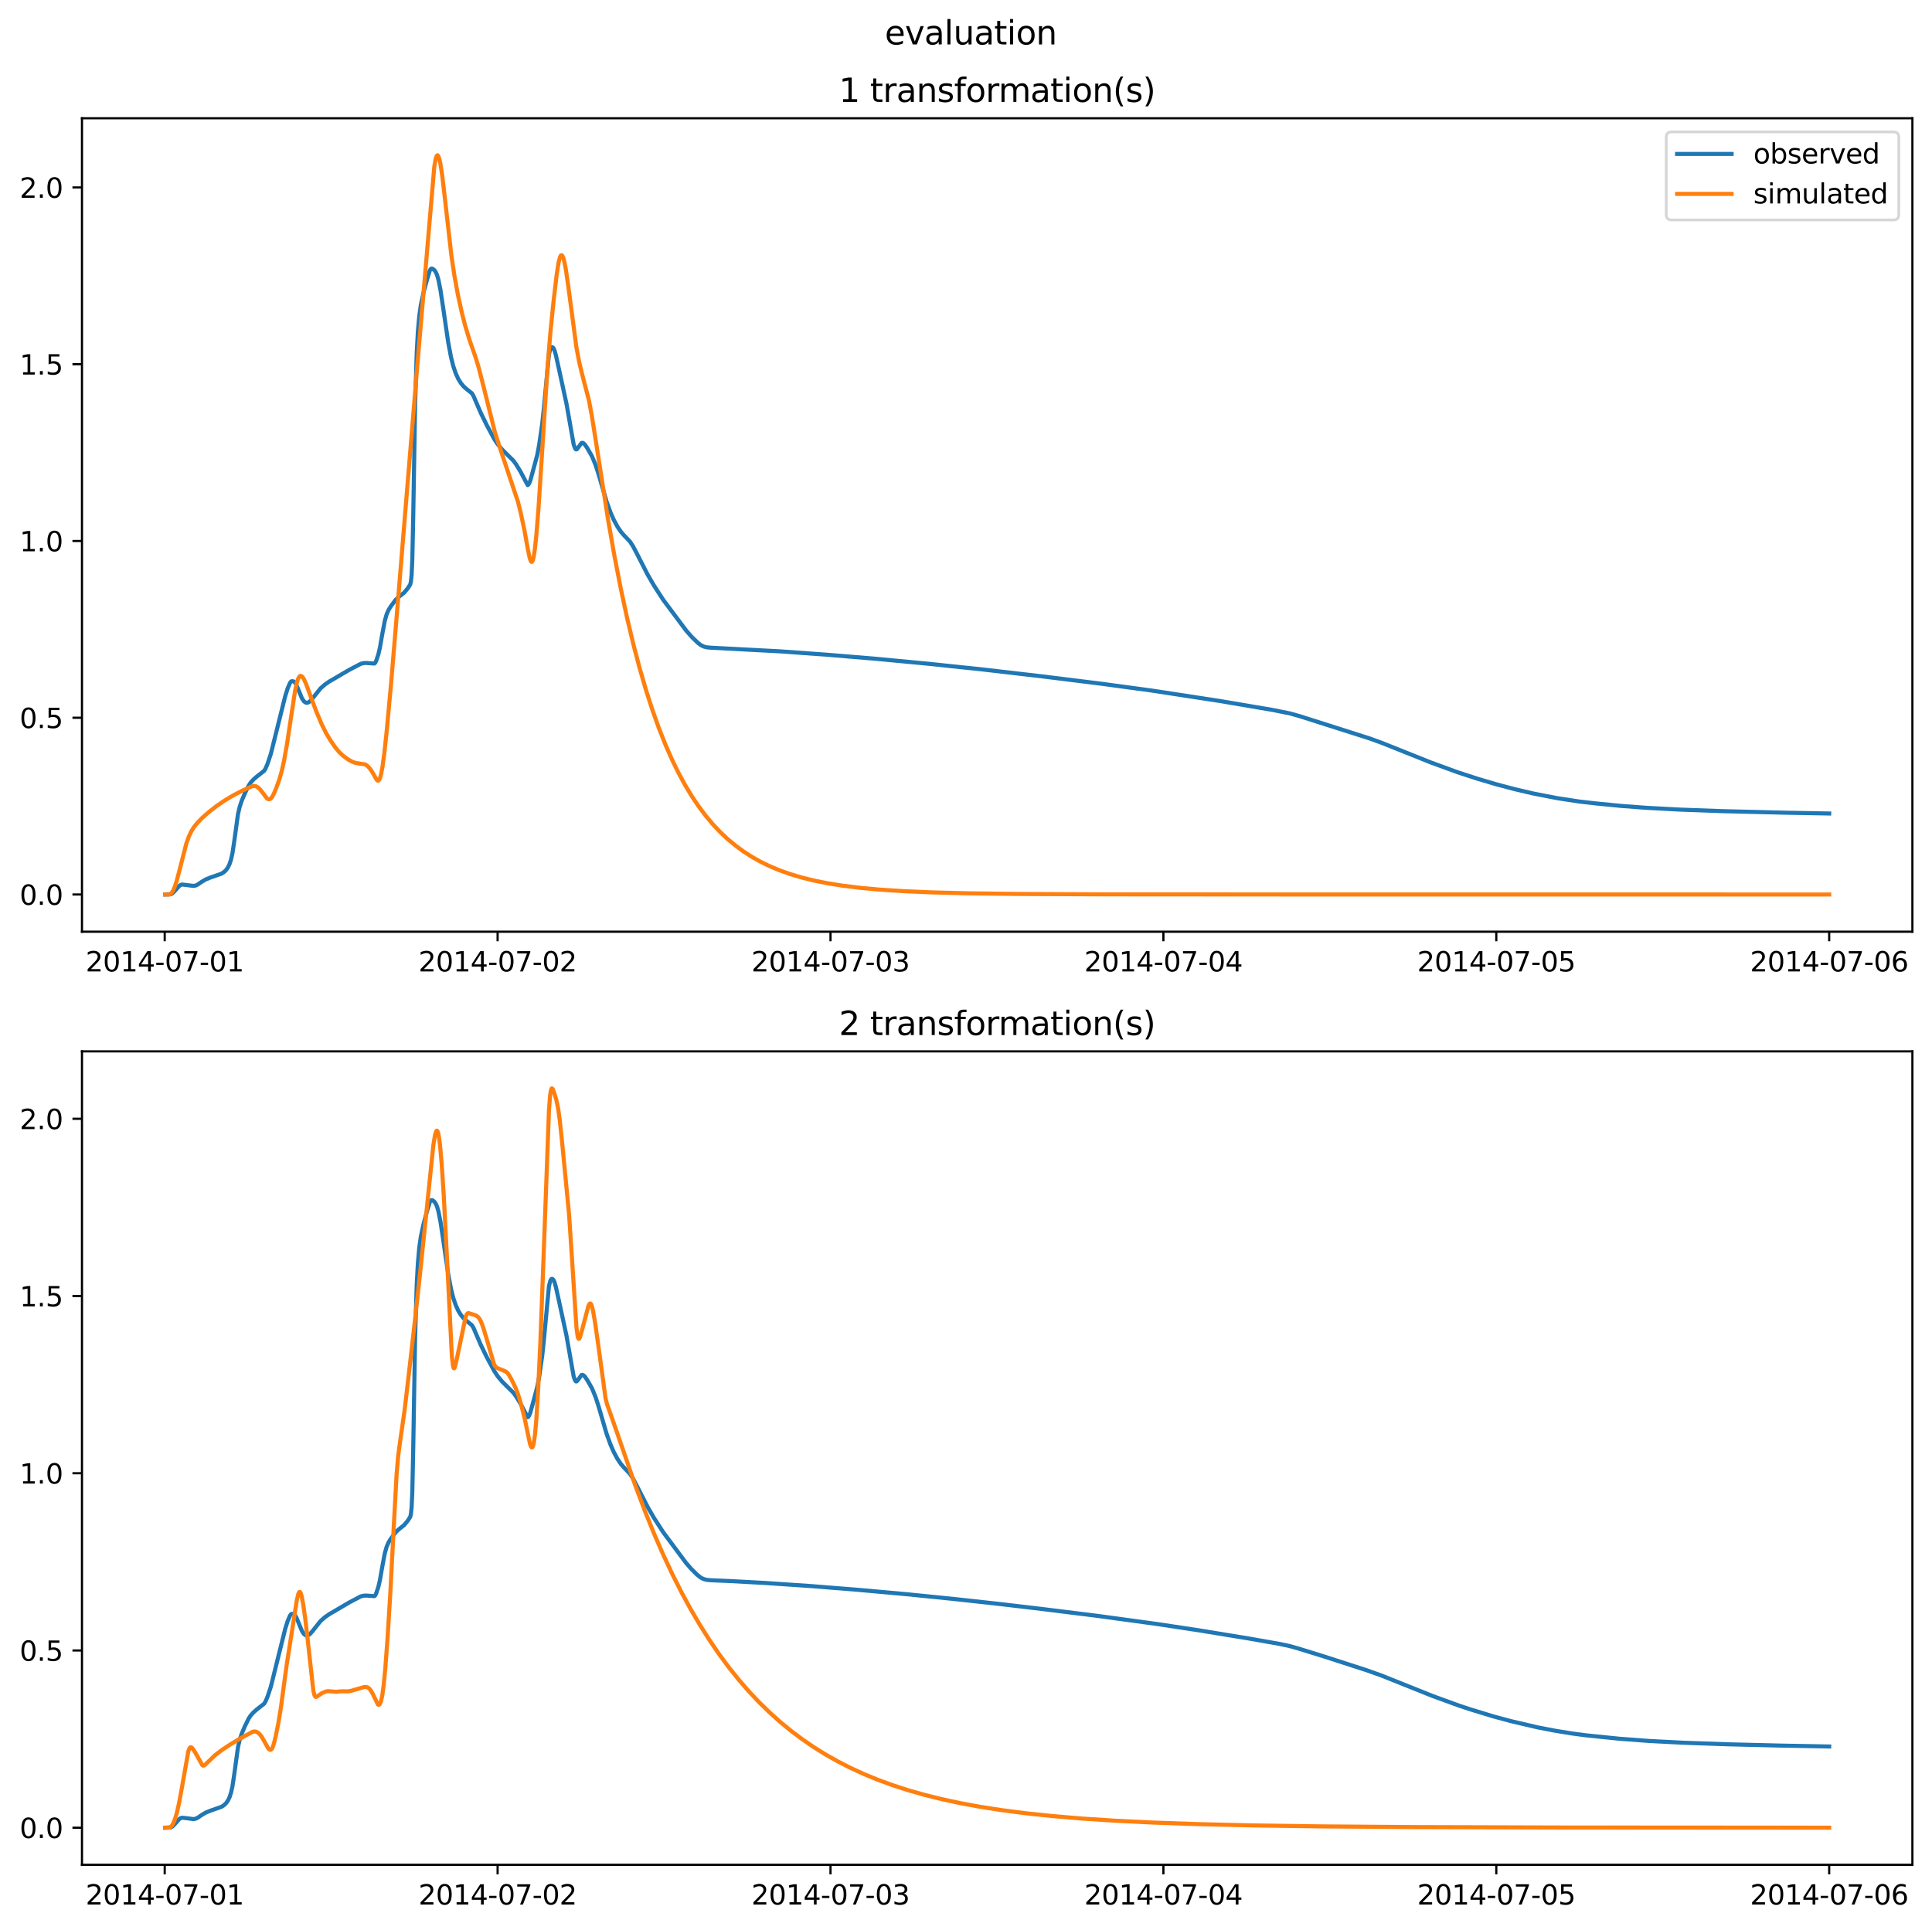 <?xml version="1.0" encoding="utf-8" standalone="no"?>
<!DOCTYPE svg PUBLIC "-//W3C//DTD SVG 1.1//EN"
  "http://www.w3.org/Graphics/SVG/1.1/DTD/svg11.dtd">
<svg xmlns:xlink="http://www.w3.org/1999/xlink" width="709.427pt" height="708.798pt" viewBox="0 0 709.427 708.798" xmlns="http://www.w3.org/2000/svg" version="1.1">
 <defs>
  <style type="text/css">*{stroke-linejoin: round; stroke-linecap: butt}</style>
 </defs>
 <g id="figure_1">
  <g id="patch_1">
   <path d="M 0 708.798 
L 709.427 708.798 
L 709.427 0 
L 0 0 
z
" style="fill: #ffffff"/>
  </g>
  <g id="axes_1">
   <g id="patch_2">
    <path d="M 30.103 342.2 
L 702.227 342.2 
L 702.227 43.44 
L 30.103 43.44 
z
" style="fill: #ffffff"/>
   </g>
   <g id="matplotlib.axis_1">
    <g id="xtick_1">
     <g id="line2d_1">
      <defs>
       <path id="md8c3ba164a" d="M 0 0 
L 0 3.5 
" style="stroke: #000000; stroke-width: 0.8"/>
      </defs>
      <g>
       <use xlink:href="#md8c3ba164a" x="60.484" y="342.2" style="stroke: #000000; stroke-width: 0.8"/>
      </g>
     </g>
     <g id="text_1">
      <!-- 2014-07-01 -->
      <g transform="translate(31.427 356.798) scale(0.1 -0.1)">
       <defs>
        <path id="DejaVuSans-32" d="M 1228 531 
L 3431 531 
L 3431 0 
L 469 0 
L 469 531 
Q 828 903 1448 1529 
Q 2069 2156 2228 2338 
Q 2531 2678 2651 2914 
Q 2772 3150 2772 3378 
Q 2772 3750 2511 3984 
Q 2250 4219 1831 4219 
Q 1534 4219 1204 4116 
Q 875 4013 500 3803 
L 500 4441 
Q 881 4594 1212 4672 
Q 1544 4750 1819 4750 
Q 2544 4750 2975 4387 
Q 3406 4025 3406 3419 
Q 3406 3131 3298 2873 
Q 3191 2616 2906 2266 
Q 2828 2175 2409 1742 
Q 1991 1309 1228 531 
z
" transform="scale(0.016)"/>
        <path id="DejaVuSans-30" d="M 2034 4250 
Q 1547 4250 1301 3770 
Q 1056 3291 1056 2328 
Q 1056 1369 1301 889 
Q 1547 409 2034 409 
Q 2525 409 2770 889 
Q 3016 1369 3016 2328 
Q 3016 3291 2770 3770 
Q 2525 4250 2034 4250 
z
M 2034 4750 
Q 2819 4750 3233 4129 
Q 3647 3509 3647 2328 
Q 3647 1150 3233 529 
Q 2819 -91 2034 -91 
Q 1250 -91 836 529 
Q 422 1150 422 2328 
Q 422 3509 836 4129 
Q 1250 4750 2034 4750 
z
" transform="scale(0.016)"/>
        <path id="DejaVuSans-31" d="M 794 531 
L 1825 531 
L 1825 4091 
L 703 3866 
L 703 4441 
L 1819 4666 
L 2450 4666 
L 2450 531 
L 3481 531 
L 3481 0 
L 794 0 
L 794 531 
z
" transform="scale(0.016)"/>
        <path id="DejaVuSans-34" d="M 2419 4116 
L 825 1625 
L 2419 1625 
L 2419 4116 
z
M 2253 4666 
L 3047 4666 
L 3047 1625 
L 3713 1625 
L 3713 1100 
L 3047 1100 
L 3047 0 
L 2419 0 
L 2419 1100 
L 313 1100 
L 313 1709 
L 2253 4666 
z
" transform="scale(0.016)"/>
        <path id="DejaVuSans-2d" d="M 313 2009 
L 1997 2009 
L 1997 1497 
L 313 1497 
L 313 2009 
z
" transform="scale(0.016)"/>
        <path id="DejaVuSans-37" d="M 525 4666 
L 3525 4666 
L 3525 4397 
L 1831 0 
L 1172 0 
L 2766 4134 
L 525 4134 
L 525 4666 
z
" transform="scale(0.016)"/>
       </defs>
       <use xlink:href="#DejaVuSans-32"/>
       <use xlink:href="#DejaVuSans-30" x="63.623"/>
       <use xlink:href="#DejaVuSans-31" x="127.246"/>
       <use xlink:href="#DejaVuSans-34" x="190.869"/>
       <use xlink:href="#DejaVuSans-2d" x="254.492"/>
       <use xlink:href="#DejaVuSans-30" x="290.576"/>
       <use xlink:href="#DejaVuSans-37" x="354.199"/>
       <use xlink:href="#DejaVuSans-2d" x="417.822"/>
       <use xlink:href="#DejaVuSans-30" x="453.906"/>
       <use xlink:href="#DejaVuSans-31" x="517.529"/>
      </g>
     </g>
    </g>
    <g id="xtick_2">
     <g id="line2d_2">
      <g>
       <use xlink:href="#md8c3ba164a" x="182.723" y="342.2" style="stroke: #000000; stroke-width: 0.8"/>
      </g>
     </g>
     <g id="text_2">
      <!-- 2014-07-02 -->
      <g transform="translate(153.665 356.798) scale(0.1 -0.1)">
       <use xlink:href="#DejaVuSans-32"/>
       <use xlink:href="#DejaVuSans-30" x="63.623"/>
       <use xlink:href="#DejaVuSans-31" x="127.246"/>
       <use xlink:href="#DejaVuSans-34" x="190.869"/>
       <use xlink:href="#DejaVuSans-2d" x="254.492"/>
       <use xlink:href="#DejaVuSans-30" x="290.576"/>
       <use xlink:href="#DejaVuSans-37" x="354.199"/>
       <use xlink:href="#DejaVuSans-2d" x="417.822"/>
       <use xlink:href="#DejaVuSans-30" x="453.906"/>
       <use xlink:href="#DejaVuSans-32" x="517.529"/>
      </g>
     </g>
    </g>
    <g id="xtick_3">
     <g id="line2d_3">
      <g>
       <use xlink:href="#md8c3ba164a" x="304.961" y="342.2" style="stroke: #000000; stroke-width: 0.8"/>
      </g>
     </g>
     <g id="text_3">
      <!-- 2014-07-03 -->
      <g transform="translate(275.903 356.798) scale(0.1 -0.1)">
       <defs>
        <path id="DejaVuSans-33" d="M 2597 2516 
Q 3050 2419 3304 2112 
Q 3559 1806 3559 1356 
Q 3559 666 3084 287 
Q 2609 -91 1734 -91 
Q 1441 -91 1130 -33 
Q 819 25 488 141 
L 488 750 
Q 750 597 1062 519 
Q 1375 441 1716 441 
Q 2309 441 2620 675 
Q 2931 909 2931 1356 
Q 2931 1769 2642 2001 
Q 2353 2234 1838 2234 
L 1294 2234 
L 1294 2753 
L 1863 2753 
Q 2328 2753 2575 2939 
Q 2822 3125 2822 3475 
Q 2822 3834 2567 4026 
Q 2313 4219 1838 4219 
Q 1578 4219 1281 4162 
Q 984 4106 628 3988 
L 628 4550 
Q 988 4650 1302 4700 
Q 1616 4750 1894 4750 
Q 2613 4750 3031 4423 
Q 3450 4097 3450 3541 
Q 3450 3153 3228 2886 
Q 3006 2619 2597 2516 
z
" transform="scale(0.016)"/>
       </defs>
       <use xlink:href="#DejaVuSans-32"/>
       <use xlink:href="#DejaVuSans-30" x="63.623"/>
       <use xlink:href="#DejaVuSans-31" x="127.246"/>
       <use xlink:href="#DejaVuSans-34" x="190.869"/>
       <use xlink:href="#DejaVuSans-2d" x="254.492"/>
       <use xlink:href="#DejaVuSans-30" x="290.576"/>
       <use xlink:href="#DejaVuSans-37" x="354.199"/>
       <use xlink:href="#DejaVuSans-2d" x="417.822"/>
       <use xlink:href="#DejaVuSans-30" x="453.906"/>
       <use xlink:href="#DejaVuSans-33" x="517.529"/>
      </g>
     </g>
    </g>
    <g id="xtick_4">
     <g id="line2d_4">
      <g>
       <use xlink:href="#md8c3ba164a" x="427.199" y="342.2" style="stroke: #000000; stroke-width: 0.8"/>
      </g>
     </g>
     <g id="text_4">
      <!-- 2014-07-04 -->
      <g transform="translate(398.141 356.798) scale(0.1 -0.1)">
       <use xlink:href="#DejaVuSans-32"/>
       <use xlink:href="#DejaVuSans-30" x="63.623"/>
       <use xlink:href="#DejaVuSans-31" x="127.246"/>
       <use xlink:href="#DejaVuSans-34" x="190.869"/>
       <use xlink:href="#DejaVuSans-2d" x="254.492"/>
       <use xlink:href="#DejaVuSans-30" x="290.576"/>
       <use xlink:href="#DejaVuSans-37" x="354.199"/>
       <use xlink:href="#DejaVuSans-2d" x="417.822"/>
       <use xlink:href="#DejaVuSans-30" x="453.906"/>
       <use xlink:href="#DejaVuSans-34" x="517.529"/>
      </g>
     </g>
    </g>
    <g id="xtick_5">
     <g id="line2d_5">
      <g>
       <use xlink:href="#md8c3ba164a" x="549.437" y="342.2" style="stroke: #000000; stroke-width: 0.8"/>
      </g>
     </g>
     <g id="text_5">
      <!-- 2014-07-05 -->
      <g transform="translate(520.38 356.798) scale(0.1 -0.1)">
       <defs>
        <path id="DejaVuSans-35" d="M 691 4666 
L 3169 4666 
L 3169 4134 
L 1269 4134 
L 1269 2991 
Q 1406 3038 1543 3061 
Q 1681 3084 1819 3084 
Q 2600 3084 3056 2656 
Q 3513 2228 3513 1497 
Q 3513 744 3044 326 
Q 2575 -91 1722 -91 
Q 1428 -91 1123 -41 
Q 819 9 494 109 
L 494 744 
Q 775 591 1075 516 
Q 1375 441 1709 441 
Q 2250 441 2565 725 
Q 2881 1009 2881 1497 
Q 2881 1984 2565 2268 
Q 2250 2553 1709 2553 
Q 1456 2553 1204 2497 
Q 953 2441 691 2322 
L 691 4666 
z
" transform="scale(0.016)"/>
       </defs>
       <use xlink:href="#DejaVuSans-32"/>
       <use xlink:href="#DejaVuSans-30" x="63.623"/>
       <use xlink:href="#DejaVuSans-31" x="127.246"/>
       <use xlink:href="#DejaVuSans-34" x="190.869"/>
       <use xlink:href="#DejaVuSans-2d" x="254.492"/>
       <use xlink:href="#DejaVuSans-30" x="290.576"/>
       <use xlink:href="#DejaVuSans-37" x="354.199"/>
       <use xlink:href="#DejaVuSans-2d" x="417.822"/>
       <use xlink:href="#DejaVuSans-30" x="453.906"/>
       <use xlink:href="#DejaVuSans-35" x="517.529"/>
      </g>
     </g>
    </g>
    <g id="xtick_6">
     <g id="line2d_6">
      <g>
       <use xlink:href="#md8c3ba164a" x="671.676" y="342.2" style="stroke: #000000; stroke-width: 0.8"/>
      </g>
     </g>
     <g id="text_6">
      <!-- 2014-07-06 -->
      <g transform="translate(642.618 356.798) scale(0.1 -0.1)">
       <defs>
        <path id="DejaVuSans-36" d="M 2113 2584 
Q 1688 2584 1439 2293 
Q 1191 2003 1191 1497 
Q 1191 994 1439 701 
Q 1688 409 2113 409 
Q 2538 409 2786 701 
Q 3034 994 3034 1497 
Q 3034 2003 2786 2293 
Q 2538 2584 2113 2584 
z
M 3366 4563 
L 3366 3988 
Q 3128 4100 2886 4159 
Q 2644 4219 2406 4219 
Q 1781 4219 1451 3797 
Q 1122 3375 1075 2522 
Q 1259 2794 1537 2939 
Q 1816 3084 2150 3084 
Q 2853 3084 3261 2657 
Q 3669 2231 3669 1497 
Q 3669 778 3244 343 
Q 2819 -91 2113 -91 
Q 1303 -91 875 529 
Q 447 1150 447 2328 
Q 447 3434 972 4092 
Q 1497 4750 2381 4750 
Q 2619 4750 2861 4703 
Q 3103 4656 3366 4563 
z
" transform="scale(0.016)"/>
       </defs>
       <use xlink:href="#DejaVuSans-32"/>
       <use xlink:href="#DejaVuSans-30" x="63.623"/>
       <use xlink:href="#DejaVuSans-31" x="127.246"/>
       <use xlink:href="#DejaVuSans-34" x="190.869"/>
       <use xlink:href="#DejaVuSans-2d" x="254.492"/>
       <use xlink:href="#DejaVuSans-30" x="290.576"/>
       <use xlink:href="#DejaVuSans-37" x="354.199"/>
       <use xlink:href="#DejaVuSans-2d" x="417.822"/>
       <use xlink:href="#DejaVuSans-30" x="453.906"/>
       <use xlink:href="#DejaVuSans-36" x="517.529"/>
      </g>
     </g>
    </g>
   </g>
   <g id="matplotlib.axis_2">
    <g id="ytick_1">
     <g id="line2d_7">
      <defs>
       <path id="me3b07014ff" d="M 0 0 
L -3.5 0 
" style="stroke: #000000; stroke-width: 0.8"/>
      </defs>
      <g>
       <use xlink:href="#me3b07014ff" x="30.103" y="328.534" style="stroke: #000000; stroke-width: 0.8"/>
      </g>
     </g>
     <g id="text_7">
      <!-- 0.0 -->
      <g transform="translate(7.2 332.334) scale(0.1 -0.1)">
       <defs>
        <path id="DejaVuSans-2e" d="M 684 794 
L 1344 794 
L 1344 0 
L 684 0 
L 684 794 
z
" transform="scale(0.016)"/>
       </defs>
       <use xlink:href="#DejaVuSans-30"/>
       <use xlink:href="#DejaVuSans-2e" x="63.623"/>
       <use xlink:href="#DejaVuSans-30" x="95.41"/>
      </g>
     </g>
    </g>
    <g id="ytick_2">
     <g id="line2d_8">
      <g>
       <use xlink:href="#me3b07014ff" x="30.103" y="263.612" style="stroke: #000000; stroke-width: 0.8"/>
      </g>
     </g>
     <g id="text_8">
      <!-- 0.5 -->
      <g transform="translate(7.2 267.411) scale(0.1 -0.1)">
       <use xlink:href="#DejaVuSans-30"/>
       <use xlink:href="#DejaVuSans-2e" x="63.623"/>
       <use xlink:href="#DejaVuSans-35" x="95.41"/>
      </g>
     </g>
    </g>
    <g id="ytick_3">
     <g id="line2d_9">
      <g>
       <use xlink:href="#me3b07014ff" x="30.103" y="198.69" style="stroke: #000000; stroke-width: 0.8"/>
      </g>
     </g>
     <g id="text_9">
      <!-- 1.0 -->
      <g transform="translate(7.2 202.489) scale(0.1 -0.1)">
       <use xlink:href="#DejaVuSans-31"/>
       <use xlink:href="#DejaVuSans-2e" x="63.623"/>
       <use xlink:href="#DejaVuSans-30" x="95.41"/>
      </g>
     </g>
    </g>
    <g id="ytick_4">
     <g id="line2d_10">
      <g>
       <use xlink:href="#me3b07014ff" x="30.103" y="133.768" style="stroke: #000000; stroke-width: 0.8"/>
      </g>
     </g>
     <g id="text_10">
      <!-- 1.5 -->
      <g transform="translate(7.2 137.567) scale(0.1 -0.1)">
       <use xlink:href="#DejaVuSans-31"/>
       <use xlink:href="#DejaVuSans-2e" x="63.623"/>
       <use xlink:href="#DejaVuSans-35" x="95.41"/>
      </g>
     </g>
    </g>
    <g id="ytick_5">
     <g id="line2d_11">
      <g>
       <use xlink:href="#me3b07014ff" x="30.103" y="68.845" style="stroke: #000000; stroke-width: 0.8"/>
      </g>
     </g>
     <g id="text_11">
      <!-- 2.0 -->
      <g transform="translate(7.2 72.645) scale(0.1 -0.1)">
       <use xlink:href="#DejaVuSans-32"/>
       <use xlink:href="#DejaVuSans-2e" x="63.623"/>
       <use xlink:href="#DejaVuSans-30" x="95.41"/>
      </g>
     </g>
    </g>
   </g>
   <g id="line2d_12">
    <path d="M 60.654 328.534 
L 62.776 328.426 
L 63.286 328.127 
L 64.135 327.273 
L 65.832 325.37 
L 66.427 324.968 
L 66.936 324.887 
L 67.955 324.987 
L 71.01 325.379 
L 71.774 325.265 
L 72.538 324.919 
L 74.151 323.821 
L 75.51 323.014 
L 77.122 322.353 
L 81.367 320.866 
L 82.301 320.242 
L 83.065 319.488 
L 83.744 318.501 
L 84.338 317.235 
L 84.847 315.649 
L 85.357 313.364 
L 85.951 309.462 
L 87.394 299.001 
L 87.988 296.445 
L 88.752 294.116 
L 89.94 291.321 
L 91.299 288.573 
L 92.063 287.405 
L 93.081 286.285 
L 94.27 285.246 
L 96.986 283.115 
L 97.495 282.285 
L 98.259 280.486 
L 99.448 276.905 
L 100.806 271.444 
L 104.711 255.755 
L 105.645 252.788 
L 106.494 250.827 
L 106.918 250.278 
L 107.342 250.182 
L 107.852 250.287 
L 108.276 250.639 
L 108.701 251.291 
L 109.38 252.863 
L 110.908 256.556 
L 111.587 257.56 
L 112.181 258.031 
L 112.775 258.127 
L 113.285 257.957 
L 113.879 257.515 
L 114.728 256.556 
L 117.699 252.829 
L 119.312 251.415 
L 121.009 250.245 
L 122.452 249.428 
L 125.508 247.618 
L 128.225 246.031 
L 132.469 243.8 
L 133.573 243.532 
L 134.591 243.509 
L 137.478 243.707 
L 137.817 243.382 
L 138.157 242.658 
L 138.921 240.353 
L 139.515 237.824 
L 140.279 233.412 
L 141.297 228.02 
L 141.977 225.63 
L 142.656 224.054 
L 143.505 222.687 
L 145.287 220.314 
L 146.306 219.348 
L 148.428 217.65 
L 149.701 216.119 
L 150.635 214.684 
L 150.89 213.603 
L 151.144 211.192 
L 151.399 205.541 
L 151.739 189.548 
L 152.418 149.336 
L 153.012 129.729 
L 153.436 121.882 
L 153.946 116.148 
L 154.54 111.964 
L 155.474 107.632 
L 156.832 102.568 
L 157.851 99.281 
L 158.19 98.77 
L 158.53 98.629 
L 158.869 98.723 
L 159.463 99.191 
L 159.973 99.867 
L 160.482 101.003 
L 160.991 102.759 
L 161.755 106.616 
L 162.689 112.817 
L 164.557 125.566 
L 165.575 130.982 
L 166.424 134.425 
L 167.358 137.156 
L 168.292 139.196 
L 169.226 140.699 
L 170.244 141.928 
L 171.263 142.844 
L 173.3 144.469 
L 173.894 145.493 
L 174.828 147.683 
L 176.526 151.629 
L 178.733 156.14 
L 181.534 161.329 
L 182.808 163.232 
L 184.336 165.058 
L 186.033 166.747 
L 188.495 169.172 
L 189.514 170.554 
L 191.127 173.218 
L 193.758 178.175 
L 193.928 178.096 
L 194.267 177.605 
L 194.692 176.614 
L 195.371 174.165 
L 196.305 170.731 
L 197.323 166.916 
L 198.002 163.203 
L 199.106 155.638 
L 199.7 150.049 
L 201.568 130.162 
L 202.077 128.177 
L 202.417 127.591 
L 202.671 127.471 
L 202.926 127.554 
L 203.265 127.921 
L 203.605 128.669 
L 204.114 130.44 
L 205.303 135.813 
L 208.019 148.339 
L 210.651 163.247 
L 211.16 164.683 
L 211.5 165.061 
L 211.754 165.038 
L 212.094 164.688 
L 213.537 162.7 
L 213.876 162.641 
L 214.301 162.828 
L 214.81 163.342 
L 215.659 164.597 
L 217.357 167.547 
L 218.63 170.628 
L 219.734 173.972 
L 222.705 184.121 
L 224.148 188.116 
L 225.336 190.86 
L 226.694 193.377 
L 227.968 195.277 
L 229.071 196.539 
L 231.363 198.963 
L 232.382 200.52 
L 233.825 203.248 
L 237.815 211.049 
L 240.192 215.147 
L 243.502 220.258 
L 251.991 231.635 
L 254.113 234.034 
L 256.235 236.091 
L 257.424 236.986 
L 258.442 237.477 
L 259.546 237.751 
L 261.244 237.903 
L 286.371 239.225 
L 304.197 240.512 
L 321.854 241.987 
L 340.868 243.783 
L 361.411 245.951 
L 382.718 248.426 
L 404.364 251.115 
L 422.785 253.614 
L 447.657 257.42 
L 467.012 260.702 
L 473.803 262.059 
L 477.538 263.132 
L 503.004 271.244 
L 507.333 272.819 
L 525.414 280.046 
L 535.176 283.614 
L 542.307 285.944 
L 549.437 288.062 
L 556.398 289.899 
L 563.104 291.461 
L 571.848 293.159 
L 579.912 294.393 
L 586.024 295.09 
L 595.277 296.001 
L 604.445 296.692 
L 616.753 297.349 
L 632.627 297.927 
L 655.887 298.499 
L 671.676 298.787 
L 671.676 298.787 
" clip-path="url(#pfffcec4509)" style="fill: none; stroke: #1f77b4; stroke-width: 1.5; stroke-linecap: square"/>
   </g>
   <g id="line2d_13">
    <path d="M 60.654 328.534 
L 62.012 328.592 
L 62.522 328.398 
L 63.031 327.933 
L 63.54 327.137 
L 64.135 325.784 
L 64.899 323.462 
L 66.002 319.293 
L 68.379 309.961 
L 69.313 307.319 
L 70.247 305.341 
L 71.265 303.716 
L 72.538 302.138 
L 74.236 300.409 
L 76.698 298.24 
L 79.584 296.003 
L 82.555 293.977 
L 85.696 292.102 
L 89.007 290.384 
L 92.657 288.748 
L 93.421 288.655 
L 94.015 288.795 
L 94.694 289.194 
L 95.543 289.998 
L 96.562 291.303 
L 98.005 293.215 
L 98.514 293.537 
L 98.939 293.557 
L 99.363 293.334 
L 99.872 292.762 
L 100.467 291.727 
L 101.315 289.746 
L 102.504 286.478 
L 103.438 283.259 
L 104.286 279.462 
L 105.305 273.774 
L 106.748 264.27 
L 108.361 253.653 
L 109.04 250.583 
L 109.549 249.126 
L 109.974 248.458 
L 110.313 248.248 
L 110.653 248.291 
L 111.077 248.646 
L 111.587 249.426 
L 112.351 251.102 
L 113.709 254.784 
L 116.171 261.388 
L 118.208 266.174 
L 119.736 269.252 
L 121.264 271.832 
L 123.132 274.532 
L 124.575 276.26 
L 125.933 277.535 
L 127.631 278.8 
L 129.159 279.69 
L 130.347 280.134 
L 131.79 280.418 
L 134.082 280.756 
L 134.761 281.178 
L 135.525 281.93 
L 136.459 283.18 
L 137.308 284.643 
L 138.326 286.431 
L 138.666 286.705 
L 138.921 286.703 
L 139.175 286.484 
L 139.515 285.814 
L 139.939 284.333 
L 140.449 281.626 
L 141.128 276.631 
L 142.061 267.873 
L 143.589 251.217 
L 145.966 222.72 
L 153.097 135.919 
L 159.463 61.27 
L 159.973 58.356 
L 160.312 57.326 
L 160.567 57.031 
L 160.737 57.052 
L 160.991 57.395 
L 161.331 58.384 
L 161.755 60.364 
L 162.35 64.241 
L 163.283 72.148 
L 165.745 93.819 
L 166.849 101.213 
L 168.122 108.172 
L 169.565 114.779 
L 170.923 120.011 
L 172.451 125.002 
L 174.489 130.811 
L 175.677 134.659 
L 177.035 139.895 
L 181.704 158.631 
L 183.402 163.989 
L 190.193 184.287 
L 191.211 188.338 
L 192.57 194.789 
L 193.843 201.803 
L 194.522 205.033 
L 194.947 206.181 
L 195.201 206.396 
L 195.371 206.315 
L 195.626 205.836 
L 195.965 204.514 
L 196.39 201.788 
L 196.984 196.16 
L 197.748 186.471 
L 198.851 169.328 
L 200.974 135.983 
L 202.077 122.417 
L 203.265 110.605 
L 204.454 100.538 
L 205.133 96.311 
L 205.642 94.387 
L 205.982 93.791 
L 206.237 93.709 
L 206.491 93.93 
L 206.831 94.667 
L 207.255 96.224 
L 207.849 99.377 
L 208.698 105.316 
L 211.669 127.659 
L 212.688 133.023 
L 213.707 137.276 
L 216.253 147.035 
L 217.272 152.466 
L 218.8 162.063 
L 223.299 190.985 
L 225.676 204.494 
L 227.968 216.27 
L 230.26 226.93 
L 232.552 236.577 
L 234.844 245.309 
L 237.221 253.489 
L 239.597 260.865 
L 241.974 267.516 
L 244.351 273.513 
L 246.728 278.921 
L 249.105 283.798 
L 251.567 288.344 
L 254.028 292.428 
L 256.575 296.216 
L 259.122 299.607 
L 261.753 302.738 
L 264.385 305.53 
L 267.101 308.095 
L 269.902 310.442 
L 272.873 312.636 
L 275.929 314.617 
L 279.155 316.44 
L 282.551 318.102 
L 286.201 319.634 
L 290.106 321.025 
L 294.265 322.269 
L 298.849 323.402 
L 303.857 324.408 
L 309.46 325.301 
L 315.827 326.083 
L 323.127 326.751 
L 331.785 327.311 
L 342.312 327.761 
L 355.809 328.104 
L 374.569 328.344 
L 404.874 328.484 
L 477.198 328.532 
L 671.676 328.534 
L 671.676 328.534 
" clip-path="url(#pfffcec4509)" style="fill: none; stroke: #ff7f0e; stroke-width: 1.5; stroke-linecap: square"/>
   </g>
   <g id="patch_3">
    <path d="M 30.103 342.2 
L 30.103 43.44 
" style="fill: none; stroke: #000000; stroke-width: 0.8; stroke-linejoin: miter; stroke-linecap: square"/>
   </g>
   <g id="patch_4">
    <path d="M 702.227 342.2 
L 702.227 43.44 
" style="fill: none; stroke: #000000; stroke-width: 0.8; stroke-linejoin: miter; stroke-linecap: square"/>
   </g>
   <g id="patch_5">
    <path d="M 30.103 342.2 
L 702.227 342.2 
" style="fill: none; stroke: #000000; stroke-width: 0.8; stroke-linejoin: miter; stroke-linecap: square"/>
   </g>
   <g id="patch_6">
    <path d="M 30.103 43.44 
L 702.227 43.44 
" style="fill: none; stroke: #000000; stroke-width: 0.8; stroke-linejoin: miter; stroke-linecap: square"/>
   </g>
   <g id="text_12">
    <!-- 1 transformation(s) -->
    <g transform="translate(308.05 37.44) scale(0.12 -0.12)">
     <defs>
      <path id="DejaVuSans-20" transform="scale(0.016)"/>
      <path id="DejaVuSans-74" d="M 1172 4494 
L 1172 3500 
L 2356 3500 
L 2356 3053 
L 1172 3053 
L 1172 1153 
Q 1172 725 1289 603 
Q 1406 481 1766 481 
L 2356 481 
L 2356 0 
L 1766 0 
Q 1100 0 847 248 
Q 594 497 594 1153 
L 594 3053 
L 172 3053 
L 172 3500 
L 594 3500 
L 594 4494 
L 1172 4494 
z
" transform="scale(0.016)"/>
      <path id="DejaVuSans-72" d="M 2631 2963 
Q 2534 3019 2420 3045 
Q 2306 3072 2169 3072 
Q 1681 3072 1420 2755 
Q 1159 2438 1159 1844 
L 1159 0 
L 581 0 
L 581 3500 
L 1159 3500 
L 1159 2956 
Q 1341 3275 1631 3429 
Q 1922 3584 2338 3584 
Q 2397 3584 2469 3576 
Q 2541 3569 2628 3553 
L 2631 2963 
z
" transform="scale(0.016)"/>
      <path id="DejaVuSans-61" d="M 2194 1759 
Q 1497 1759 1228 1600 
Q 959 1441 959 1056 
Q 959 750 1161 570 
Q 1363 391 1709 391 
Q 2188 391 2477 730 
Q 2766 1069 2766 1631 
L 2766 1759 
L 2194 1759 
z
M 3341 1997 
L 3341 0 
L 2766 0 
L 2766 531 
Q 2569 213 2275 61 
Q 1981 -91 1556 -91 
Q 1019 -91 701 211 
Q 384 513 384 1019 
Q 384 1609 779 1909 
Q 1175 2209 1959 2209 
L 2766 2209 
L 2766 2266 
Q 2766 2663 2505 2880 
Q 2244 3097 1772 3097 
Q 1472 3097 1187 3025 
Q 903 2953 641 2809 
L 641 3341 
Q 956 3463 1253 3523 
Q 1550 3584 1831 3584 
Q 2591 3584 2966 3190 
Q 3341 2797 3341 1997 
z
" transform="scale(0.016)"/>
      <path id="DejaVuSans-6e" d="M 3513 2113 
L 3513 0 
L 2938 0 
L 2938 2094 
Q 2938 2591 2744 2837 
Q 2550 3084 2163 3084 
Q 1697 3084 1428 2787 
Q 1159 2491 1159 1978 
L 1159 0 
L 581 0 
L 581 3500 
L 1159 3500 
L 1159 2956 
Q 1366 3272 1645 3428 
Q 1925 3584 2291 3584 
Q 2894 3584 3203 3211 
Q 3513 2838 3513 2113 
z
" transform="scale(0.016)"/>
      <path id="DejaVuSans-73" d="M 2834 3397 
L 2834 2853 
Q 2591 2978 2328 3040 
Q 2066 3103 1784 3103 
Q 1356 3103 1142 2972 
Q 928 2841 928 2578 
Q 928 2378 1081 2264 
Q 1234 2150 1697 2047 
L 1894 2003 
Q 2506 1872 2764 1633 
Q 3022 1394 3022 966 
Q 3022 478 2636 193 
Q 2250 -91 1575 -91 
Q 1294 -91 989 -36 
Q 684 19 347 128 
L 347 722 
Q 666 556 975 473 
Q 1284 391 1588 391 
Q 1994 391 2212 530 
Q 2431 669 2431 922 
Q 2431 1156 2273 1281 
Q 2116 1406 1581 1522 
L 1381 1569 
Q 847 1681 609 1914 
Q 372 2147 372 2553 
Q 372 3047 722 3315 
Q 1072 3584 1716 3584 
Q 2034 3584 2315 3537 
Q 2597 3491 2834 3397 
z
" transform="scale(0.016)"/>
      <path id="DejaVuSans-66" d="M 2375 4863 
L 2375 4384 
L 1825 4384 
Q 1516 4384 1395 4259 
Q 1275 4134 1275 3809 
L 1275 3500 
L 2222 3500 
L 2222 3053 
L 1275 3053 
L 1275 0 
L 697 0 
L 697 3053 
L 147 3053 
L 147 3500 
L 697 3500 
L 697 3744 
Q 697 4328 969 4595 
Q 1241 4863 1831 4863 
L 2375 4863 
z
" transform="scale(0.016)"/>
      <path id="DejaVuSans-6f" d="M 1959 3097 
Q 1497 3097 1228 2736 
Q 959 2375 959 1747 
Q 959 1119 1226 758 
Q 1494 397 1959 397 
Q 2419 397 2687 759 
Q 2956 1122 2956 1747 
Q 2956 2369 2687 2733 
Q 2419 3097 1959 3097 
z
M 1959 3584 
Q 2709 3584 3137 3096 
Q 3566 2609 3566 1747 
Q 3566 888 3137 398 
Q 2709 -91 1959 -91 
Q 1206 -91 779 398 
Q 353 888 353 1747 
Q 353 2609 779 3096 
Q 1206 3584 1959 3584 
z
" transform="scale(0.016)"/>
      <path id="DejaVuSans-6d" d="M 3328 2828 
Q 3544 3216 3844 3400 
Q 4144 3584 4550 3584 
Q 5097 3584 5394 3201 
Q 5691 2819 5691 2113 
L 5691 0 
L 5113 0 
L 5113 2094 
Q 5113 2597 4934 2840 
Q 4756 3084 4391 3084 
Q 3944 3084 3684 2787 
Q 3425 2491 3425 1978 
L 3425 0 
L 2847 0 
L 2847 2094 
Q 2847 2600 2669 2842 
Q 2491 3084 2119 3084 
Q 1678 3084 1418 2786 
Q 1159 2488 1159 1978 
L 1159 0 
L 581 0 
L 581 3500 
L 1159 3500 
L 1159 2956 
Q 1356 3278 1631 3431 
Q 1906 3584 2284 3584 
Q 2666 3584 2933 3390 
Q 3200 3197 3328 2828 
z
" transform="scale(0.016)"/>
      <path id="DejaVuSans-69" d="M 603 3500 
L 1178 3500 
L 1178 0 
L 603 0 
L 603 3500 
z
M 603 4863 
L 1178 4863 
L 1178 4134 
L 603 4134 
L 603 4863 
z
" transform="scale(0.016)"/>
      <path id="DejaVuSans-28" d="M 1984 4856 
Q 1566 4138 1362 3434 
Q 1159 2731 1159 2009 
Q 1159 1288 1364 580 
Q 1569 -128 1984 -844 
L 1484 -844 
Q 1016 -109 783 600 
Q 550 1309 550 2009 
Q 550 2706 781 3412 
Q 1013 4119 1484 4856 
L 1984 4856 
z
" transform="scale(0.016)"/>
      <path id="DejaVuSans-29" d="M 513 4856 
L 1013 4856 
Q 1481 4119 1714 3412 
Q 1947 2706 1947 2009 
Q 1947 1309 1714 600 
Q 1481 -109 1013 -844 
L 513 -844 
Q 928 -128 1133 580 
Q 1338 1288 1338 2009 
Q 1338 2731 1133 3434 
Q 928 4138 513 4856 
z
" transform="scale(0.016)"/>
     </defs>
     <use xlink:href="#DejaVuSans-31"/>
     <use xlink:href="#DejaVuSans-20" x="63.623"/>
     <use xlink:href="#DejaVuSans-74" x="95.41"/>
     <use xlink:href="#DejaVuSans-72" x="134.619"/>
     <use xlink:href="#DejaVuSans-61" x="175.732"/>
     <use xlink:href="#DejaVuSans-6e" x="237.012"/>
     <use xlink:href="#DejaVuSans-73" x="300.391"/>
     <use xlink:href="#DejaVuSans-66" x="352.49"/>
     <use xlink:href="#DejaVuSans-6f" x="387.695"/>
     <use xlink:href="#DejaVuSans-72" x="448.877"/>
     <use xlink:href="#DejaVuSans-6d" x="488.24"/>
     <use xlink:href="#DejaVuSans-61" x="585.652"/>
     <use xlink:href="#DejaVuSans-74" x="646.932"/>
     <use xlink:href="#DejaVuSans-69" x="686.141"/>
     <use xlink:href="#DejaVuSans-6f" x="713.924"/>
     <use xlink:href="#DejaVuSans-6e" x="775.105"/>
     <use xlink:href="#DejaVuSans-28" x="838.484"/>
     <use xlink:href="#DejaVuSans-73" x="877.498"/>
     <use xlink:href="#DejaVuSans-29" x="929.598"/>
    </g>
   </g>
   <g id="legend_1">
    <g id="patch_7">
     <path d="M 613.833 80.796 
L 695.227 80.796 
Q 697.227 80.796 697.227 78.796 
L 697.227 50.44 
Q 697.227 48.44 695.227 48.44 
L 613.833 48.44 
Q 611.833 48.44 611.833 50.44 
L 611.833 78.796 
Q 611.833 80.796 613.833 80.796 
z
" style="fill: #ffffff; opacity: 0.8; stroke: #cccccc; stroke-linejoin: miter"/>
    </g>
    <g id="line2d_14">
     <path d="M 615.833 56.538 
L 625.833 56.538 
L 635.833 56.538 
" style="fill: none; stroke: #1f77b4; stroke-width: 1.5; stroke-linecap: square"/>
    </g>
    <g id="text_13">
     <!-- observed -->
     <g transform="translate(643.833 60.038) scale(0.1 -0.1)">
      <defs>
       <path id="DejaVuSans-62" d="M 3116 1747 
Q 3116 2381 2855 2742 
Q 2594 3103 2138 3103 
Q 1681 3103 1420 2742 
Q 1159 2381 1159 1747 
Q 1159 1113 1420 752 
Q 1681 391 2138 391 
Q 2594 391 2855 752 
Q 3116 1113 3116 1747 
z
M 1159 2969 
Q 1341 3281 1617 3432 
Q 1894 3584 2278 3584 
Q 2916 3584 3314 3078 
Q 3713 2572 3713 1747 
Q 3713 922 3314 415 
Q 2916 -91 2278 -91 
Q 1894 -91 1617 61 
Q 1341 213 1159 525 
L 1159 0 
L 581 0 
L 581 4863 
L 1159 4863 
L 1159 2969 
z
" transform="scale(0.016)"/>
       <path id="DejaVuSans-65" d="M 3597 1894 
L 3597 1613 
L 953 1613 
Q 991 1019 1311 708 
Q 1631 397 2203 397 
Q 2534 397 2845 478 
Q 3156 559 3463 722 
L 3463 178 
Q 3153 47 2828 -22 
Q 2503 -91 2169 -91 
Q 1331 -91 842 396 
Q 353 884 353 1716 
Q 353 2575 817 3079 
Q 1281 3584 2069 3584 
Q 2775 3584 3186 3129 
Q 3597 2675 3597 1894 
z
M 3022 2063 
Q 3016 2534 2758 2815 
Q 2500 3097 2075 3097 
Q 1594 3097 1305 2825 
Q 1016 2553 972 2059 
L 3022 2063 
z
" transform="scale(0.016)"/>
       <path id="DejaVuSans-76" d="M 191 3500 
L 800 3500 
L 1894 563 
L 2988 3500 
L 3597 3500 
L 2284 0 
L 1503 0 
L 191 3500 
z
" transform="scale(0.016)"/>
       <path id="DejaVuSans-64" d="M 2906 2969 
L 2906 4863 
L 3481 4863 
L 3481 0 
L 2906 0 
L 2906 525 
Q 2725 213 2448 61 
Q 2172 -91 1784 -91 
Q 1150 -91 751 415 
Q 353 922 353 1747 
Q 353 2572 751 3078 
Q 1150 3584 1784 3584 
Q 2172 3584 2448 3432 
Q 2725 3281 2906 2969 
z
M 947 1747 
Q 947 1113 1208 752 
Q 1469 391 1925 391 
Q 2381 391 2643 752 
Q 2906 1113 2906 1747 
Q 2906 2381 2643 2742 
Q 2381 3103 1925 3103 
Q 1469 3103 1208 2742 
Q 947 2381 947 1747 
z
" transform="scale(0.016)"/>
      </defs>
      <use xlink:href="#DejaVuSans-6f"/>
      <use xlink:href="#DejaVuSans-62" x="61.182"/>
      <use xlink:href="#DejaVuSans-73" x="124.658"/>
      <use xlink:href="#DejaVuSans-65" x="176.758"/>
      <use xlink:href="#DejaVuSans-72" x="238.281"/>
      <use xlink:href="#DejaVuSans-76" x="279.395"/>
      <use xlink:href="#DejaVuSans-65" x="338.574"/>
      <use xlink:href="#DejaVuSans-64" x="400.098"/>
     </g>
    </g>
    <g id="line2d_15">
     <path d="M 615.833 71.217 
L 625.833 71.217 
L 635.833 71.217 
" style="fill: none; stroke: #ff7f0e; stroke-width: 1.5; stroke-linecap: square"/>
    </g>
    <g id="text_14">
     <!-- simulated -->
     <g transform="translate(643.833 74.717) scale(0.1 -0.1)">
      <defs>
       <path id="DejaVuSans-75" d="M 544 1381 
L 544 3500 
L 1119 3500 
L 1119 1403 
Q 1119 906 1312 657 
Q 1506 409 1894 409 
Q 2359 409 2629 706 
Q 2900 1003 2900 1516 
L 2900 3500 
L 3475 3500 
L 3475 0 
L 2900 0 
L 2900 538 
Q 2691 219 2414 64 
Q 2138 -91 1772 -91 
Q 1169 -91 856 284 
Q 544 659 544 1381 
z
M 1991 3584 
L 1991 3584 
z
" transform="scale(0.016)"/>
       <path id="DejaVuSans-6c" d="M 603 4863 
L 1178 4863 
L 1178 0 
L 603 0 
L 603 4863 
z
" transform="scale(0.016)"/>
      </defs>
      <use xlink:href="#DejaVuSans-73"/>
      <use xlink:href="#DejaVuSans-69" x="52.1"/>
      <use xlink:href="#DejaVuSans-6d" x="79.883"/>
      <use xlink:href="#DejaVuSans-75" x="177.295"/>
      <use xlink:href="#DejaVuSans-6c" x="240.674"/>
      <use xlink:href="#DejaVuSans-61" x="268.457"/>
      <use xlink:href="#DejaVuSans-74" x="329.736"/>
      <use xlink:href="#DejaVuSans-65" x="368.945"/>
      <use xlink:href="#DejaVuSans-64" x="430.469"/>
     </g>
    </g>
   </g>
  </g>
  <g id="axes_2">
   <g id="patch_8">
    <path d="M 30.103 684.92 
L 702.227 684.92 
L 702.227 386.16 
L 30.103 386.16 
z
" style="fill: #ffffff"/>
   </g>
   <g id="matplotlib.axis_3">
    <g id="xtick_7">
     <g id="line2d_16">
      <g>
       <use xlink:href="#md8c3ba164a" x="60.484" y="684.92" style="stroke: #000000; stroke-width: 0.8"/>
      </g>
     </g>
     <g id="text_15">
      <!-- 2014-07-01 -->
      <g transform="translate(31.427 699.518) scale(0.1 -0.1)">
       <use xlink:href="#DejaVuSans-32"/>
       <use xlink:href="#DejaVuSans-30" x="63.623"/>
       <use xlink:href="#DejaVuSans-31" x="127.246"/>
       <use xlink:href="#DejaVuSans-34" x="190.869"/>
       <use xlink:href="#DejaVuSans-2d" x="254.492"/>
       <use xlink:href="#DejaVuSans-30" x="290.576"/>
       <use xlink:href="#DejaVuSans-37" x="354.199"/>
       <use xlink:href="#DejaVuSans-2d" x="417.822"/>
       <use xlink:href="#DejaVuSans-30" x="453.906"/>
       <use xlink:href="#DejaVuSans-31" x="517.529"/>
      </g>
     </g>
    </g>
    <g id="xtick_8">
     <g id="line2d_17">
      <g>
       <use xlink:href="#md8c3ba164a" x="182.723" y="684.92" style="stroke: #000000; stroke-width: 0.8"/>
      </g>
     </g>
     <g id="text_16">
      <!-- 2014-07-02 -->
      <g transform="translate(153.665 699.518) scale(0.1 -0.1)">
       <use xlink:href="#DejaVuSans-32"/>
       <use xlink:href="#DejaVuSans-30" x="63.623"/>
       <use xlink:href="#DejaVuSans-31" x="127.246"/>
       <use xlink:href="#DejaVuSans-34" x="190.869"/>
       <use xlink:href="#DejaVuSans-2d" x="254.492"/>
       <use xlink:href="#DejaVuSans-30" x="290.576"/>
       <use xlink:href="#DejaVuSans-37" x="354.199"/>
       <use xlink:href="#DejaVuSans-2d" x="417.822"/>
       <use xlink:href="#DejaVuSans-30" x="453.906"/>
       <use xlink:href="#DejaVuSans-32" x="517.529"/>
      </g>
     </g>
    </g>
    <g id="xtick_9">
     <g id="line2d_18">
      <g>
       <use xlink:href="#md8c3ba164a" x="304.961" y="684.92" style="stroke: #000000; stroke-width: 0.8"/>
      </g>
     </g>
     <g id="text_17">
      <!-- 2014-07-03 -->
      <g transform="translate(275.903 699.518) scale(0.1 -0.1)">
       <use xlink:href="#DejaVuSans-32"/>
       <use xlink:href="#DejaVuSans-30" x="63.623"/>
       <use xlink:href="#DejaVuSans-31" x="127.246"/>
       <use xlink:href="#DejaVuSans-34" x="190.869"/>
       <use xlink:href="#DejaVuSans-2d" x="254.492"/>
       <use xlink:href="#DejaVuSans-30" x="290.576"/>
       <use xlink:href="#DejaVuSans-37" x="354.199"/>
       <use xlink:href="#DejaVuSans-2d" x="417.822"/>
       <use xlink:href="#DejaVuSans-30" x="453.906"/>
       <use xlink:href="#DejaVuSans-33" x="517.529"/>
      </g>
     </g>
    </g>
    <g id="xtick_10">
     <g id="line2d_19">
      <g>
       <use xlink:href="#md8c3ba164a" x="427.199" y="684.92" style="stroke: #000000; stroke-width: 0.8"/>
      </g>
     </g>
     <g id="text_18">
      <!-- 2014-07-04 -->
      <g transform="translate(398.141 699.518) scale(0.1 -0.1)">
       <use xlink:href="#DejaVuSans-32"/>
       <use xlink:href="#DejaVuSans-30" x="63.623"/>
       <use xlink:href="#DejaVuSans-31" x="127.246"/>
       <use xlink:href="#DejaVuSans-34" x="190.869"/>
       <use xlink:href="#DejaVuSans-2d" x="254.492"/>
       <use xlink:href="#DejaVuSans-30" x="290.576"/>
       <use xlink:href="#DejaVuSans-37" x="354.199"/>
       <use xlink:href="#DejaVuSans-2d" x="417.822"/>
       <use xlink:href="#DejaVuSans-30" x="453.906"/>
       <use xlink:href="#DejaVuSans-34" x="517.529"/>
      </g>
     </g>
    </g>
    <g id="xtick_11">
     <g id="line2d_20">
      <g>
       <use xlink:href="#md8c3ba164a" x="549.437" y="684.92" style="stroke: #000000; stroke-width: 0.8"/>
      </g>
     </g>
     <g id="text_19">
      <!-- 2014-07-05 -->
      <g transform="translate(520.38 699.518) scale(0.1 -0.1)">
       <use xlink:href="#DejaVuSans-32"/>
       <use xlink:href="#DejaVuSans-30" x="63.623"/>
       <use xlink:href="#DejaVuSans-31" x="127.246"/>
       <use xlink:href="#DejaVuSans-34" x="190.869"/>
       <use xlink:href="#DejaVuSans-2d" x="254.492"/>
       <use xlink:href="#DejaVuSans-30" x="290.576"/>
       <use xlink:href="#DejaVuSans-37" x="354.199"/>
       <use xlink:href="#DejaVuSans-2d" x="417.822"/>
       <use xlink:href="#DejaVuSans-30" x="453.906"/>
       <use xlink:href="#DejaVuSans-35" x="517.529"/>
      </g>
     </g>
    </g>
    <g id="xtick_12">
     <g id="line2d_21">
      <g>
       <use xlink:href="#md8c3ba164a" x="671.676" y="684.92" style="stroke: #000000; stroke-width: 0.8"/>
      </g>
     </g>
     <g id="text_20">
      <!-- 2014-07-06 -->
      <g transform="translate(642.618 699.518) scale(0.1 -0.1)">
       <use xlink:href="#DejaVuSans-32"/>
       <use xlink:href="#DejaVuSans-30" x="63.623"/>
       <use xlink:href="#DejaVuSans-31" x="127.246"/>
       <use xlink:href="#DejaVuSans-34" x="190.869"/>
       <use xlink:href="#DejaVuSans-2d" x="254.492"/>
       <use xlink:href="#DejaVuSans-30" x="290.576"/>
       <use xlink:href="#DejaVuSans-37" x="354.199"/>
       <use xlink:href="#DejaVuSans-2d" x="417.822"/>
       <use xlink:href="#DejaVuSans-30" x="453.906"/>
       <use xlink:href="#DejaVuSans-36" x="517.529"/>
      </g>
     </g>
    </g>
   </g>
   <g id="matplotlib.axis_4">
    <g id="ytick_6">
     <g id="line2d_22">
      <g>
       <use xlink:href="#me3b07014ff" x="30.103" y="671.286" style="stroke: #000000; stroke-width: 0.8"/>
      </g>
     </g>
     <g id="text_21">
      <!-- 0.0 -->
      <g transform="translate(7.2 675.085) scale(0.1 -0.1)">
       <use xlink:href="#DejaVuSans-30"/>
       <use xlink:href="#DejaVuSans-2e" x="63.623"/>
       <use xlink:href="#DejaVuSans-30" x="95.41"/>
      </g>
     </g>
    </g>
    <g id="ytick_7">
     <g id="line2d_23">
      <g>
       <use xlink:href="#me3b07014ff" x="30.103" y="606.193" style="stroke: #000000; stroke-width: 0.8"/>
      </g>
     </g>
     <g id="text_22">
      <!-- 0.5 -->
      <g transform="translate(7.2 609.992) scale(0.1 -0.1)">
       <use xlink:href="#DejaVuSans-30"/>
       <use xlink:href="#DejaVuSans-2e" x="63.623"/>
       <use xlink:href="#DejaVuSans-35" x="95.41"/>
      </g>
     </g>
    </g>
    <g id="ytick_8">
     <g id="line2d_24">
      <g>
       <use xlink:href="#me3b07014ff" x="30.103" y="541.099" style="stroke: #000000; stroke-width: 0.8"/>
      </g>
     </g>
     <g id="text_23">
      <!-- 1.0 -->
      <g transform="translate(7.2 544.898) scale(0.1 -0.1)">
       <use xlink:href="#DejaVuSans-31"/>
       <use xlink:href="#DejaVuSans-2e" x="63.623"/>
       <use xlink:href="#DejaVuSans-30" x="95.41"/>
      </g>
     </g>
    </g>
    <g id="ytick_9">
     <g id="line2d_25">
      <g>
       <use xlink:href="#me3b07014ff" x="30.103" y="476.006" style="stroke: #000000; stroke-width: 0.8"/>
      </g>
     </g>
     <g id="text_24">
      <!-- 1.5 -->
      <g transform="translate(7.2 479.805) scale(0.1 -0.1)">
       <use xlink:href="#DejaVuSans-31"/>
       <use xlink:href="#DejaVuSans-2e" x="63.623"/>
       <use xlink:href="#DejaVuSans-35" x="95.41"/>
      </g>
     </g>
    </g>
    <g id="ytick_10">
     <g id="line2d_26">
      <g>
       <use xlink:href="#me3b07014ff" x="30.103" y="410.912" style="stroke: #000000; stroke-width: 0.8"/>
      </g>
     </g>
     <g id="text_25">
      <!-- 2.0 -->
      <g transform="translate(7.2 414.711) scale(0.1 -0.1)">
       <use xlink:href="#DejaVuSans-32"/>
       <use xlink:href="#DejaVuSans-2e" x="63.623"/>
       <use xlink:href="#DejaVuSans-30" x="95.41"/>
      </g>
     </g>
    </g>
   </g>
   <g id="line2d_27">
    <path d="M 60.654 671.286 
L 62.776 671.177 
L 63.286 670.878 
L 64.135 670.021 
L 65.832 668.113 
L 66.427 667.71 
L 66.936 667.629 
L 67.955 667.729 
L 71.01 668.122 
L 71.774 668.008 
L 72.538 667.661 
L 74.151 666.56 
L 75.51 665.751 
L 77.122 665.088 
L 81.367 663.597 
L 82.301 662.972 
L 83.065 662.216 
L 83.744 661.226 
L 84.338 659.957 
L 84.847 658.366 
L 85.357 656.076 
L 85.951 652.163 
L 87.394 641.675 
L 87.988 639.112 
L 88.752 636.777 
L 89.94 633.974 
L 91.299 631.219 
L 92.063 630.048 
L 93.081 628.925 
L 94.27 627.883 
L 96.986 625.747 
L 97.495 624.915 
L 98.259 623.111 
L 99.448 619.52 
L 100.806 614.045 
L 104.711 598.314 
L 105.645 595.34 
L 106.494 593.374 
L 106.918 592.823 
L 107.342 592.727 
L 107.852 592.832 
L 108.276 593.185 
L 108.701 593.839 
L 109.38 595.415 
L 110.908 599.117 
L 111.587 600.125 
L 112.181 600.596 
L 112.775 600.693 
L 113.285 600.523 
L 113.879 600.079 
L 114.728 599.118 
L 117.699 595.381 
L 119.312 593.963 
L 121.009 592.79 
L 122.452 591.971 
L 125.508 590.157 
L 128.225 588.565 
L 132.469 586.329 
L 133.573 586.06 
L 134.591 586.037 
L 137.478 586.234 
L 137.817 585.909 
L 138.157 585.183 
L 138.921 582.872 
L 139.515 580.336 
L 140.279 575.913 
L 141.297 570.507 
L 141.977 568.11 
L 142.656 566.531 
L 143.505 565.16 
L 145.287 562.78 
L 146.306 561.812 
L 148.428 560.109 
L 149.701 558.574 
L 150.635 557.136 
L 150.89 556.052 
L 151.144 553.634 
L 151.399 547.968 
L 151.739 531.933 
L 152.418 491.615 
L 153.012 471.957 
L 153.436 464.089 
L 153.946 458.34 
L 154.54 454.144 
L 155.474 449.801 
L 156.832 444.724 
L 157.851 441.428 
L 158.19 440.915 
L 158.53 440.774 
L 158.869 440.868 
L 159.463 441.337 
L 159.973 442.016 
L 160.482 443.155 
L 160.991 444.916 
L 161.755 448.783 
L 162.689 455 
L 164.557 467.783 
L 165.575 473.213 
L 166.424 476.665 
L 167.358 479.403 
L 168.292 481.449 
L 169.226 482.955 
L 170.244 484.187 
L 171.263 485.106 
L 173.3 486.735 
L 173.894 487.762 
L 174.828 489.958 
L 176.526 493.914 
L 178.733 498.437 
L 181.534 503.64 
L 182.808 505.548 
L 184.336 507.379 
L 186.033 509.072 
L 188.495 511.503 
L 189.514 512.889 
L 191.127 515.56 
L 193.758 520.531 
L 193.928 520.451 
L 194.267 519.959 
L 194.692 518.965 
L 195.371 516.51 
L 196.305 513.066 
L 197.323 509.241 
L 198.002 505.519 
L 199.106 497.934 
L 199.7 492.33 
L 201.568 472.391 
L 202.077 470.4 
L 202.417 469.812 
L 202.671 469.692 
L 202.926 469.776 
L 203.265 470.143 
L 203.605 470.894 
L 204.114 472.67 
L 205.303 478.056 
L 208.019 490.615 
L 210.651 505.563 
L 211.16 507.002 
L 211.5 507.381 
L 211.754 507.359 
L 212.094 507.007 
L 213.537 505.015 
L 213.876 504.955 
L 214.301 505.143 
L 214.81 505.658 
L 215.659 506.916 
L 217.357 509.874 
L 218.63 512.963 
L 219.734 516.316 
L 222.705 526.491 
L 224.148 530.498 
L 225.336 533.249 
L 226.694 535.772 
L 227.968 537.677 
L 229.071 538.943 
L 231.363 541.373 
L 232.382 542.934 
L 233.825 545.669 
L 237.815 553.491 
L 240.192 557.599 
L 243.502 562.725 
L 251.906 574.026 
L 253.774 576.179 
L 255.981 578.373 
L 257.254 579.388 
L 258.273 579.925 
L 259.376 580.234 
L 260.904 580.397 
L 267.695 580.677 
L 281.192 581.413 
L 298 582.558 
L 315.147 583.927 
L 333.483 585.583 
L 350.291 587.28 
L 366.674 589.076 
L 382.548 590.946 
L 402.752 593.453 
L 424.992 596.488 
L 440.866 598.894 
L 458.693 601.819 
L 469.898 603.795 
L 473.463 604.55 
L 476.943 605.533 
L 486.111 608.373 
L 501.815 613.45 
L 507.248 615.389 
L 525.924 622.866 
L 535.686 626.422 
L 539.93 627.831 
L 548.249 630.369 
L 554.785 632.142 
L 564.802 634.475 
L 571.169 635.697 
L 577.281 636.685 
L 582.629 637.385 
L 594.767 638.623 
L 605.633 639.434 
L 618.196 640.082 
L 634.495 640.652 
L 654.698 641.146 
L 671.676 641.46 
L 671.676 641.46 
" clip-path="url(#p563f02df85)" style="fill: none; stroke: #1f77b4; stroke-width: 1.5; stroke-linecap: square"/>
   </g>
   <g id="line2d_28">
    <path d="M 60.654 671.286 
L 62.097 671.289 
L 62.607 671.049 
L 63.116 670.53 
L 63.625 669.678 
L 64.219 668.227 
L 64.899 665.96 
L 65.747 662.266 
L 66.766 656.732 
L 69.143 643.257 
L 69.567 642.114 
L 69.907 641.747 
L 70.162 641.731 
L 70.501 641.948 
L 71.095 642.687 
L 72.114 644.403 
L 74.321 648.38 
L 74.661 648.504 
L 75 648.407 
L 75.51 647.992 
L 78.905 644.708 
L 81.282 642.889 
L 84.423 640.787 
L 88.328 638.448 
L 92.657 636.11 
L 93.421 635.939 
L 94.015 636.012 
L 94.609 636.292 
L 95.288 636.871 
L 96.052 637.836 
L 96.816 639.136 
L 98.514 642.172 
L 99.023 642.637 
L 99.363 642.691 
L 99.703 642.465 
L 100.042 641.914 
L 100.467 640.776 
L 101.146 638.153 
L 102.164 633.136 
L 103.098 627.505 
L 104.117 619.913 
L 105.305 611.248 
L 107.767 595.592 
L 108.955 587.926 
L 109.549 585.402 
L 109.889 584.736 
L 110.059 584.667 
L 110.229 584.781 
L 110.483 585.285 
L 110.823 586.502 
L 111.332 589.214 
L 112.096 594.589 
L 113.115 603.405 
L 115.067 621.032 
L 115.492 622.697 
L 115.831 623.206 
L 116.086 623.262 
L 116.51 623.042 
L 118.208 621.867 
L 119.566 621.291 
L 120.415 621.127 
L 121.434 621.203 
L 123.471 621.372 
L 124.829 621.224 
L 125.933 621.187 
L 127.885 621.212 
L 128.989 620.99 
L 133.742 619.625 
L 134.506 619.599 
L 135.101 619.805 
L 135.61 620.21 
L 136.204 620.97 
L 136.968 622.314 
L 138.751 626.017 
L 139.09 626.168 
L 139.345 626.033 
L 139.6 625.653 
L 139.939 624.709 
L 140.364 622.72 
L 140.873 619.015 
L 141.467 612.929 
L 142.316 601.603 
L 143.335 584.928 
L 144.608 560.299 
L 145.627 541.594 
L 146.221 534.645 
L 146.9 529.556 
L 148.513 518.385 
L 149.701 508.329 
L 152.418 484.516 
L 154.116 468.951 
L 159.124 420.637 
L 159.718 416.954 
L 160.143 415.531 
L 160.397 415.257 
L 160.567 415.341 
L 160.822 415.897 
L 161.161 417.463 
L 161.586 420.721 
L 162.18 427.429 
L 162.944 439.088 
L 163.963 458.692 
L 165.915 498.014 
L 166.339 501.694 
L 166.594 502.488 
L 166.764 502.543 
L 166.934 502.305 
L 167.273 501.24 
L 168.037 497.702 
L 171.008 483.558 
L 171.433 482.637 
L 171.772 482.332 
L 172.112 482.293 
L 172.791 482.524 
L 174.149 482.933 
L 174.998 483.291 
L 175.592 483.764 
L 176.101 484.427 
L 176.696 485.594 
L 177.46 487.638 
L 178.563 491.261 
L 181.449 501.178 
L 181.959 501.956 
L 182.553 502.425 
L 183.487 502.824 
L 185.609 503.668 
L 186.288 504.212 
L 186.882 504.981 
L 187.816 506.636 
L 189.429 509.971 
L 190.278 512.236 
L 191.296 515.667 
L 192.739 521.323 
L 193.588 525.435 
L 194.607 530.302 
L 195.031 531.418 
L 195.286 531.648 
L 195.456 531.587 
L 195.71 531.135 
L 196.05 529.779 
L 196.474 526.696 
L 196.984 520.78 
L 197.578 511 
L 198.427 492.721 
L 199.53 463.407 
L 201.568 408.03 
L 201.992 402.372 
L 202.332 400.272 
L 202.586 399.763 
L 202.756 399.774 
L 203.011 400.134 
L 203.605 401.682 
L 204.369 404.341 
L 204.963 407.278 
L 205.557 411.494 
L 206.406 419.535 
L 208.953 445.96 
L 209.972 461.332 
L 211.669 487.535 
L 212.094 490.765 
L 212.348 491.599 
L 212.518 491.762 
L 212.688 491.671 
L 212.943 491.185 
L 213.452 489.501 
L 216.084 479.577 
L 216.508 478.839 
L 216.763 478.741 
L 217.017 478.964 
L 217.357 479.784 
L 217.781 481.543 
L 218.46 485.448 
L 219.649 493.772 
L 222.365 513.664 
L 222.959 515.914 
L 224.148 519.229 
L 226.61 526.271 
L 233.231 545.453 
L 236.711 554.729 
L 240.107 563.14 
L 243.502 570.95 
L 246.898 578.196 
L 250.293 584.92 
L 253.689 591.158 
L 257.169 597.085 
L 260.65 602.573 
L 264.13 607.655 
L 267.695 612.472 
L 271.345 617.026 
L 274.996 621.227 
L 278.731 625.19 
L 282.551 628.918 
L 286.455 632.418 
L 290.445 635.695 
L 294.52 638.757 
L 298.764 641.667 
L 303.093 644.367 
L 307.592 646.913 
L 312.261 649.3 
L 317.185 651.565 
L 322.278 653.662 
L 327.626 655.625 
L 333.313 657.473 
L 339.34 659.194 
L 345.707 660.78 
L 352.583 662.26 
L 359.968 663.618 
L 367.948 664.856 
L 376.691 665.985 
L 386.368 667.005 
L 397.149 667.912 
L 409.288 668.705 
L 423.294 669.392 
L 439.763 669.969 
L 459.711 670.438 
L 485.093 670.802 
L 519.727 671.061 
L 573.546 671.217 
L 671.676 671.278 
L 671.676 671.278 
" clip-path="url(#p563f02df85)" style="fill: none; stroke: #ff7f0e; stroke-width: 1.5; stroke-linecap: square"/>
   </g>
   <g id="patch_9">
    <path d="M 30.103 684.92 
L 30.103 386.16 
" style="fill: none; stroke: #000000; stroke-width: 0.8; stroke-linejoin: miter; stroke-linecap: square"/>
   </g>
   <g id="patch_10">
    <path d="M 702.227 684.92 
L 702.227 386.16 
" style="fill: none; stroke: #000000; stroke-width: 0.8; stroke-linejoin: miter; stroke-linecap: square"/>
   </g>
   <g id="patch_11">
    <path d="M 30.103 684.92 
L 702.227 684.92 
" style="fill: none; stroke: #000000; stroke-width: 0.8; stroke-linejoin: miter; stroke-linecap: square"/>
   </g>
   <g id="patch_12">
    <path d="M 30.103 386.16 
L 702.227 386.16 
" style="fill: none; stroke: #000000; stroke-width: 0.8; stroke-linejoin: miter; stroke-linecap: square"/>
   </g>
   <g id="text_26">
    <!-- 2 transformation(s) -->
    <g transform="translate(308.05 380.16) scale(0.12 -0.12)">
     <use xlink:href="#DejaVuSans-32"/>
     <use xlink:href="#DejaVuSans-20" x="63.623"/>
     <use xlink:href="#DejaVuSans-74" x="95.41"/>
     <use xlink:href="#DejaVuSans-72" x="134.619"/>
     <use xlink:href="#DejaVuSans-61" x="175.732"/>
     <use xlink:href="#DejaVuSans-6e" x="237.012"/>
     <use xlink:href="#DejaVuSans-73" x="300.391"/>
     <use xlink:href="#DejaVuSans-66" x="352.49"/>
     <use xlink:href="#DejaVuSans-6f" x="387.695"/>
     <use xlink:href="#DejaVuSans-72" x="448.877"/>
     <use xlink:href="#DejaVuSans-6d" x="488.24"/>
     <use xlink:href="#DejaVuSans-61" x="585.652"/>
     <use xlink:href="#DejaVuSans-74" x="646.932"/>
     <use xlink:href="#DejaVuSans-69" x="686.141"/>
     <use xlink:href="#DejaVuSans-6f" x="713.924"/>
     <use xlink:href="#DejaVuSans-6e" x="775.105"/>
     <use xlink:href="#DejaVuSans-28" x="838.484"/>
     <use xlink:href="#DejaVuSans-73" x="877.498"/>
     <use xlink:href="#DejaVuSans-29" x="929.598"/>
    </g>
   </g>
  </g>
  <g id="text_27">
   <!-- evaluation -->
   <g transform="translate(324.904 16.318) scale(0.12 -0.12)">
    <use xlink:href="#DejaVuSans-65"/>
    <use xlink:href="#DejaVuSans-76" x="61.523"/>
    <use xlink:href="#DejaVuSans-61" x="120.703"/>
    <use xlink:href="#DejaVuSans-6c" x="181.982"/>
    <use xlink:href="#DejaVuSans-75" x="209.766"/>
    <use xlink:href="#DejaVuSans-61" x="273.145"/>
    <use xlink:href="#DejaVuSans-74" x="334.424"/>
    <use xlink:href="#DejaVuSans-69" x="373.633"/>
    <use xlink:href="#DejaVuSans-6f" x="401.416"/>
    <use xlink:href="#DejaVuSans-6e" x="462.598"/>
   </g>
  </g>
 </g>
 <defs>
  <clipPath id="pfffcec4509">
   <rect x="30.103" y="43.44" width="672.124" height="298.76"/>
  </clipPath>
  <clipPath id="p563f02df85">
   <rect x="30.103" y="386.16" width="672.124" height="298.76"/>
  </clipPath>
 </defs>
</svg>
